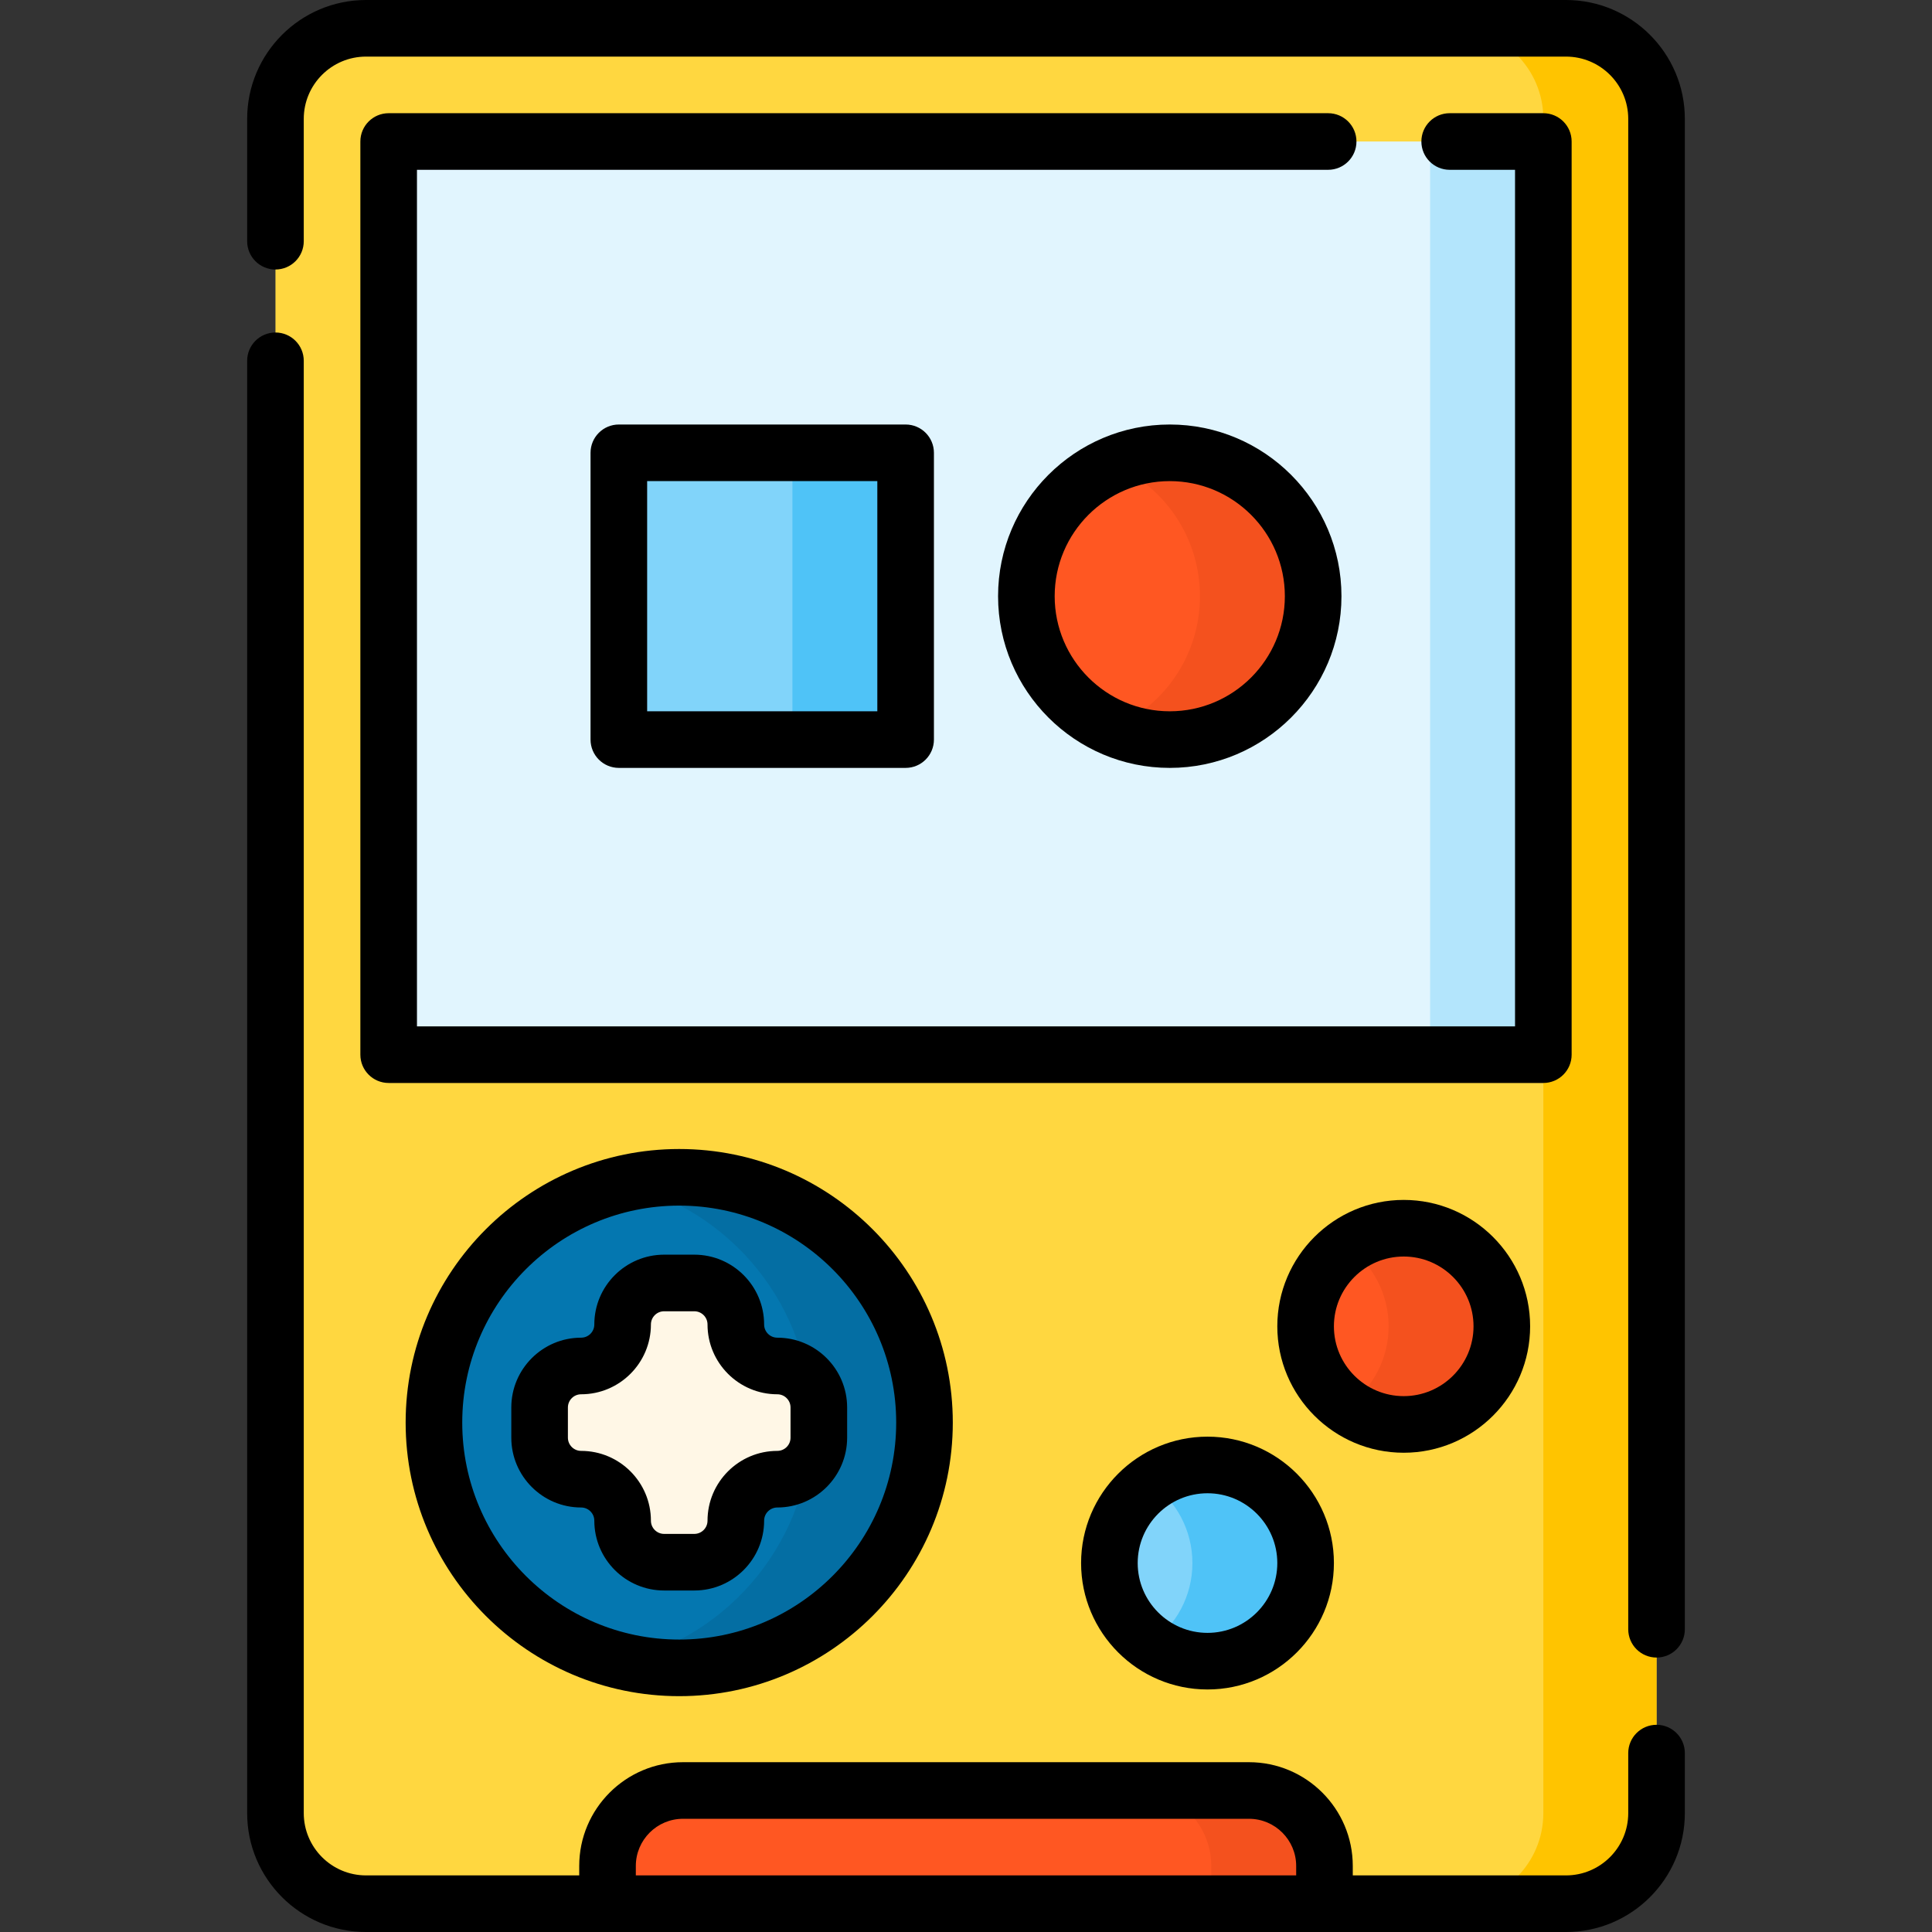 <svg id="Layer_1" enable-background="new 0 0 512 512" height="512" viewBox="0 0 512 512" width="512" xmlns="http://www.w3.org/2000/svg"><rect x="0" y="0" width="512" height="512" fill="#333333" stroke="none"/><g><path d="m415 504.5h-318c-13.255 0-24-10.745-24-24v-449c0-13.255 10.745-24 24-24h318c13.255 0 24 10.745 24 24v449c0 13.255-10.745 24-24 24z" fill="#ffd740"/><path d="m415 7.5h-30c13.255 0 24 10.745 24 24v449c0 13.255-10.745 24-24 24h30c13.255 0 24-10.745 24-24v-449c0-13.255-10.745-24-24-24z" fill="#ffc400"/><path d="m135 5.5h242v306h-242z" fill="#e1f5fe" transform="matrix(0 1 -1 0 414.5 -97.5)"/><path d="m379 37.5h30v242h-30z" fill="#b3e5fc"/><circle cx="180" cy="377" fill="#0477b0" r="65"/><path d="m180 312c-5.165 0-10.183.621-15 1.759 28.663 6.774 50 32.508 50 63.241s-21.337 56.467-50 63.241c4.817 1.138 9.835 1.759 15 1.759 35.898 0 65-29.102 65-65s-29.102-65-65-65z" fill="#046ea3"/><circle cx="320" cy="414.228" fill="#81d4fa" r="26"/><path d="m320 388.228c-5.589 0-10.761 1.769-15 4.77 6.653 4.709 11 12.46 11 21.23s-4.347 16.521-11 21.23c4.239 3.001 9.411 4.77 15 4.77 14.359 0 26-11.641 26-26 0-14.36-11.641-26-26-26z" fill="#4fc3f7"/><circle cx="372" cy="351.491" fill="#ff5722" r="26"/><path d="m372 325.491c-5.589 0-10.761 1.769-15 4.77 6.653 4.709 11 12.46 11 21.23s-4.347 16.521-11 21.23c4.239 3.001 9.411 4.77 15 4.77 14.359 0 26-11.641 26-26s-11.641-26-26-26z" fill="#f4511e"/><path d="m206 362c-6.075 0-11-4.925-11-11 0-6.075-4.925-11-11-11h-8c-6.075 0-11 4.925-11 11 0 6.075-4.925 11-11 11-6.075 0-11 4.925-11 11v8c0 6.075 4.925 11 11 11 6.075 0 11 4.925 11 11 0 6.075 4.925 11 11 11h8c6.075 0 11-4.925 11-11 0-6.075 4.925-11 11-11 6.075 0 11-4.925 11-11v-8c0-6.075-4.925-11-11-11z" fill="#fff7e6"/><g><circle cx="310" cy="158" fill="#ff5722" r="38"/><path d="m310 120c-5.328 0-10.398 1.101-15 3.081 13.526 5.818 23 19.261 23 34.919s-9.474 29.101-23 34.919c4.602 1.98 9.672 3.081 15 3.081 20.987 0 38-17.013 38-38s-17.013-38-38-38z" fill="#f4511e"/><path d="m164 120h76v76h-76z" fill="#81d4fa"/><path d="m210 120h30v76h-30z" fill="#4fc3f7"/></g><path d="m351 504.5h-190v-10c0-11.046 8.954-20 20-20h150c11.046 0 20 8.954 20 20z" fill="#ff5722"/><path d="m331 474.5h-30c11.046 0 20 8.954 20 20v10h30v-10c0-11.046-8.954-20-20-20z" fill="#f4511e"/><g><path d="m439 457.09c-4.143 0-7.5 3.358-7.5 7.5v15.91c0 9.098-7.402 16.5-16.5 16.5h-56.5v-2.5c0-15.164-12.337-27.5-27.5-27.5h-150c-15.164 0-27.5 12.336-27.5 27.5v2.5h-56.5c-9.098 0-16.5-7.402-16.5-16.5v-384.885c0-4.142-3.358-7.5-7.5-7.5s-7.5 3.358-7.5 7.5v384.885c0 17.369 14.131 31.5 31.5 31.5h318c17.369 0 31.5-14.131 31.5-31.5v-15.91c0-4.142-3.357-7.5-7.5-7.5zm-270.5 39.91v-2.5c0-6.893 5.607-12.5 12.5-12.5h150c6.893 0 12.5 5.607 12.5 12.5v2.5z"/><path d="m415 0h-318c-17.369 0-31.5 14.131-31.5 31.5v32.423c0 4.142 3.358 7.5 7.5 7.5s7.5-3.358 7.5-7.5v-32.423c0-9.098 7.402-16.5 16.5-16.5h318c9.098 0 16.5 7.402 16.5 16.5v400.269c0 4.142 3.357 7.5 7.5 7.5s7.5-3.358 7.5-7.5v-400.269c0-17.369-14.131-31.5-31.5-31.5z"/><path d="m359.475 37.5c0-4.142-3.357-7.5-7.5-7.5h-248.975c-4.142 0-7.5 3.358-7.5 7.5v242c0 4.142 3.358 7.5 7.5 7.5h306c4.143 0 7.5-3.358 7.5-7.5v-242c0-4.142-3.357-7.5-7.5-7.5h-24.82c-4.143 0-7.5 3.358-7.5 7.5s3.357 7.5 7.5 7.5h17.32v227h-291v-227h241.475c4.142 0 7.5-3.358 7.5-7.5z"/><path d="m107.5 377c0 39.977 32.523 72.5 72.5 72.5s72.5-32.523 72.5-72.5-32.523-72.5-72.5-72.5-72.5 32.523-72.5 72.5zm130 0c0 31.706-25.794 57.5-57.5 57.5s-57.5-25.794-57.5-57.5 25.794-57.5 57.5-57.5 57.5 25.794 57.5 57.5z"/><path d="m320 380.728c-18.472 0-33.5 15.028-33.5 33.5s15.028 33.5 33.5 33.5 33.5-15.028 33.5-33.5-15.028-33.5-33.5-33.5zm0 52c-10.201 0-18.5-8.299-18.5-18.5s8.299-18.5 18.5-18.5 18.5 8.299 18.5 18.5-8.299 18.5-18.5 18.5z"/><path d="m405.5 351.491c0-18.472-15.028-33.5-33.5-33.5s-33.5 15.028-33.5 33.5 15.028 33.5 33.5 33.5 33.5-15.028 33.5-33.5zm-52 0c0-10.201 8.299-18.5 18.5-18.5s18.5 8.299 18.5 18.5-8.299 18.5-18.5 18.5-18.5-8.299-18.5-18.5z"/><path d="m310 112.5c-25.089 0-45.5 20.411-45.5 45.5s20.411 45.5 45.5 45.5 45.5-20.411 45.5-45.5-20.411-45.5-45.5-45.5zm0 76c-16.817 0-30.5-13.682-30.5-30.5s13.683-30.5 30.5-30.5 30.5 13.682 30.5 30.5-13.683 30.5-30.5 30.5z"/><path d="m164 112.5c-4.142 0-7.5 3.358-7.5 7.5v76c0 4.142 3.358 7.5 7.5 7.5h76c4.142 0 7.5-3.358 7.5-7.5v-76c0-4.142-3.358-7.5-7.5-7.5zm68.5 76h-61v-61h61z"/><path d="m157.5 351c0 1.93-1.57 3.5-3.5 3.5-10.201 0-18.5 8.299-18.5 18.5v8c0 10.201 8.299 18.5 18.5 18.5 1.93 0 3.5 1.57 3.5 3.5 0 10.201 8.299 18.5 18.5 18.5h8c10.201 0 18.5-8.299 18.5-18.5 0-1.93 1.57-3.5 3.5-3.5 10.201 0 18.5-8.299 18.5-18.5v-8c0-10.201-8.299-18.5-18.5-18.5-1.93 0-3.5-1.57-3.5-3.5 0-10.201-8.299-18.5-18.5-18.5h-8c-10.201 0-18.5 8.299-18.5 18.5zm30 0c0 10.201 8.299 18.5 18.5 18.5 1.93 0 3.5 1.57 3.5 3.5v8c0 1.93-1.57 3.5-3.5 3.5-10.201 0-18.5 8.299-18.5 18.5 0 1.93-1.57 3.5-3.5 3.5h-8c-1.93 0-3.5-1.57-3.5-3.5 0-10.201-8.299-18.5-18.5-18.5-1.93 0-3.5-1.57-3.5-3.5v-8c0-1.93 1.57-3.5 3.5-3.5 10.201 0 18.5-8.299 18.5-18.5 0-1.93 1.57-3.5 3.5-3.5h8c1.93 0 3.5 1.57 3.5 3.5z"/></g></g></svg>